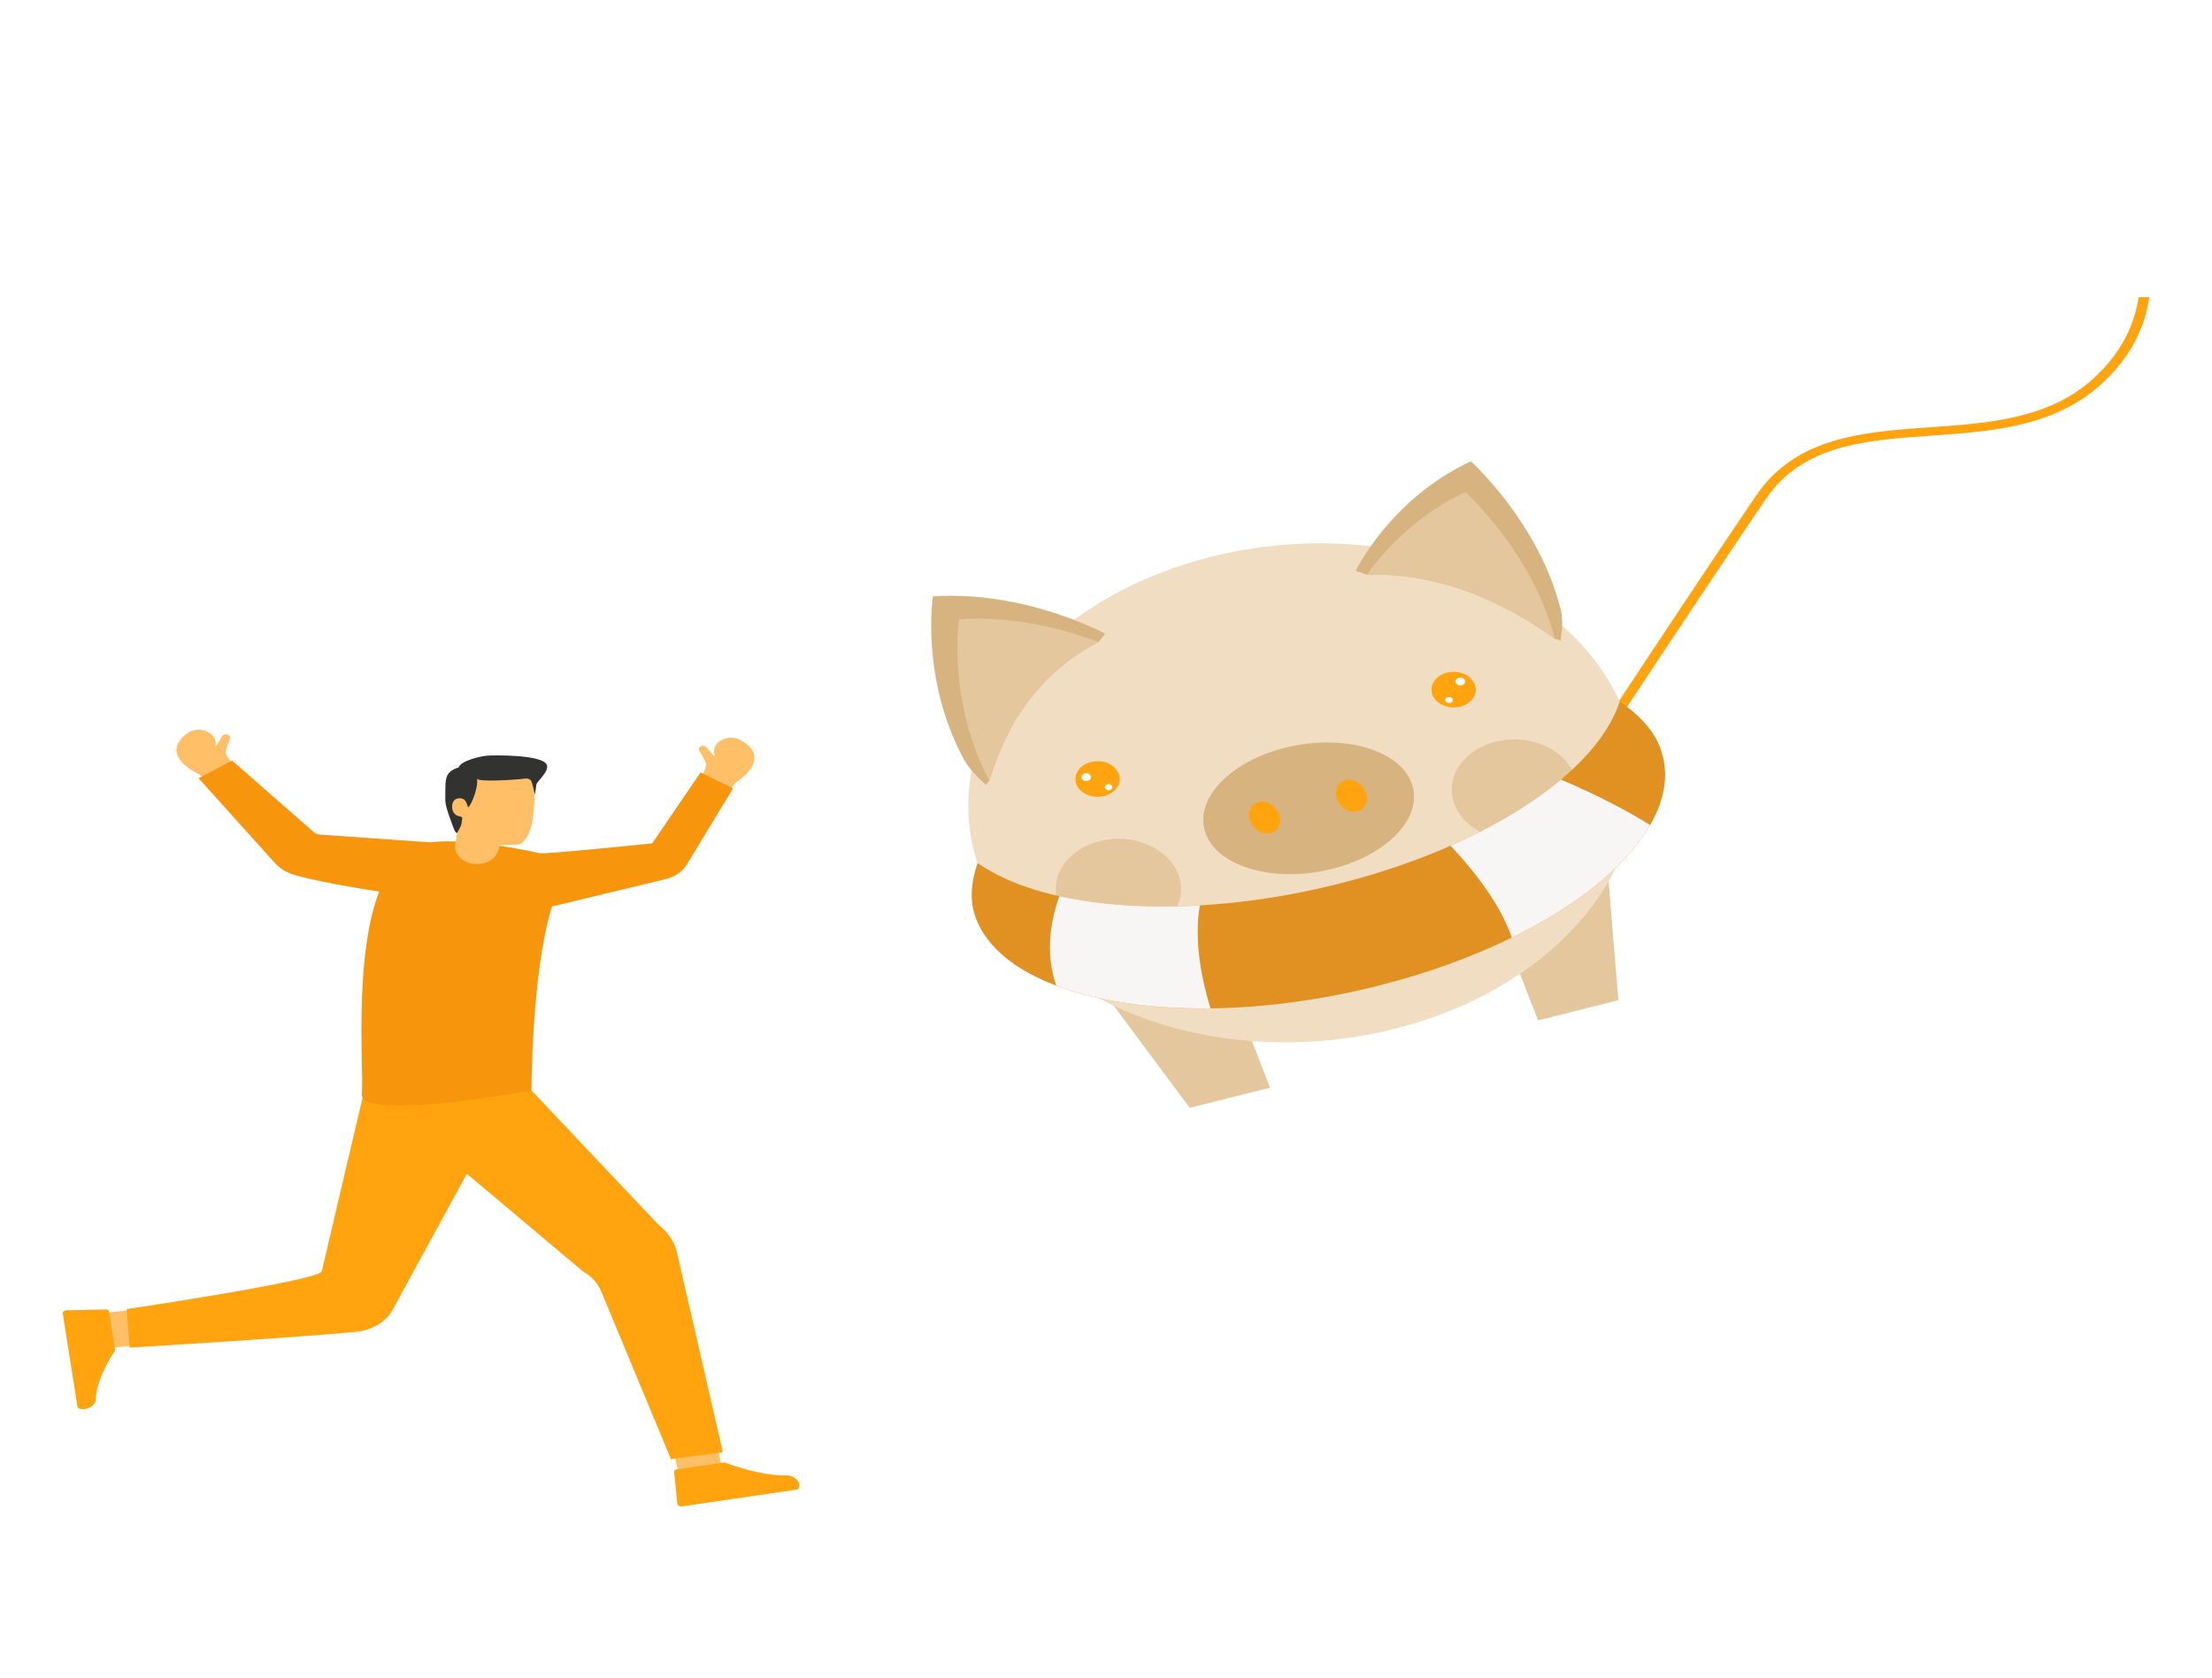 <svg width="141" height="107" viewBox="0 0 141 107" fill="none" xmlns="http://www.w3.org/2000/svg">
<g clip-path="url(#clip0_164_2503)" filter="url(#filter0_d_164_2503)">
<path d="M137 14.946C136.742 16.792 135.878 18.743 133.915 20.518C130.918 23.229 126.946 23.506 123.108 23.778C118.892 24.075 114.909 24.352 112.545 27.839C107.97 34.588 102.749 42.534 102.699 42.615L102.106 42.361C102.159 42.283 107.381 34.332 111.955 27.58C114.49 23.84 118.841 23.536 123.048 23.24C126.759 22.981 130.593 22.712 133.413 20.16C135.245 18.503 136.065 16.679 136.323 14.946H137Z" fill="#FFA30F"/>
<path d="M102.457 51.227L103.16 59.775L98.04 61.061L96.126 56.128L102.457 51.227Z" fill="#E5C79D"/>
<path d="M70.369 59.284L75.835 66.637L80.954 65.351L79.04 60.418L70.369 59.284Z" fill="#E5C79D"/>
<path d="M88.873 61.605C100.192 58.763 106.753 49.721 103.529 41.408C100.305 33.096 88.516 28.661 77.197 31.503C65.878 34.344 59.316 43.386 62.541 51.699C65.765 60.011 77.554 64.446 88.873 61.605Z" fill="#F1DDC2"/>
<path d="M84.915 51.4C88.531 50.492 90.793 48.027 89.965 45.895C89.138 43.762 85.535 42.769 81.919 43.677C78.302 44.585 76.041 47.05 76.868 49.183C77.695 51.315 81.298 52.308 84.915 51.4Z" fill="#D7B380"/>
<path d="M80.995 49.122C81.499 48.996 81.735 48.448 81.522 47.899C81.308 47.349 80.727 47.007 80.223 47.133C79.719 47.26 79.484 47.807 79.697 48.357C79.91 48.906 80.491 49.249 80.995 49.122Z" fill="#FFA30F"/>
<path d="M86.528 47.733C87.032 47.606 87.268 47.058 87.055 46.509C86.842 45.96 86.26 45.617 85.757 45.744C85.253 45.87 85.017 46.418 85.23 46.967C85.443 47.517 86.024 47.859 86.528 47.733Z" fill="#FFA30F"/>
<path d="M99.481 34.849C99.714 35.799 99.465 36.841 99.465 36.841L99.106 36.723C95.393 34.064 91.443 32.532 87.13 32.64L86.417 32.398C86.417 32.398 88.61 27.807 93.759 25.413C93.758 25.413 98.115 29.345 99.481 34.849Z" fill="#D7B380"/>
<path d="M99.106 36.723C95.393 34.064 91.443 32.532 87.13 32.64C88.256 31.087 90.293 28.829 93.41 27.373C93.41 27.373 97.716 31.263 99.106 36.723Z" fill="#E5C79D"/>
<path d="M61.431 44.404C61.911 45.29 62.853 46.034 62.853 46.034L63.065 45.773C64.238 41.886 66.403 38.819 70.028 36.934L70.443 36.408C70.443 36.408 65.393 33.636 59.466 34.023C59.466 34.024 58.663 39.251 61.431 44.404Z" fill="#D7B380"/>
<path d="M63.065 45.773C64.238 41.886 66.403 38.819 70.028 36.934C68.004 36.172 64.732 35.247 61.139 35.476C61.139 35.476 60.347 40.646 63.065 45.773Z" fill="#E5C79D"/>
<path d="M96.532 49.564C98.736 49.564 100.523 48.126 100.523 46.353C100.523 44.579 98.736 43.142 96.532 43.142C94.327 43.142 92.54 44.579 92.54 46.353C92.54 48.126 94.327 49.564 96.532 49.564Z" fill="#E5C79D"/>
<path d="M92.66 41.108C93.439 41.108 94.071 40.6 94.071 39.973C94.071 39.346 93.439 38.838 92.66 38.838C91.881 38.838 91.249 39.346 91.249 39.973C91.249 40.6 91.881 41.108 92.66 41.108Z" fill="#FFA30F"/>
<path d="M93.176 39.694C93.339 39.653 93.431 39.513 93.379 39.381C93.328 39.249 93.154 39.176 92.991 39.217C92.827 39.258 92.736 39.398 92.787 39.53C92.838 39.662 93.012 39.735 93.176 39.694Z" fill="white"/>
<path d="M92.593 40.576C92.633 40.679 92.562 40.788 92.434 40.82C92.306 40.853 92.17 40.795 92.131 40.692C92.091 40.589 92.162 40.48 92.29 40.448C92.418 40.416 92.554 40.473 92.593 40.576Z" fill="white"/>
<path d="M71.29 55.902C73.494 55.902 75.281 54.464 75.281 52.691C75.281 50.917 73.494 49.48 71.29 49.48C69.086 49.48 67.299 50.917 67.299 52.691C67.299 54.464 69.086 55.902 71.29 55.902Z" fill="#E5C79D"/>
<path d="M69.964 46.807C70.743 46.807 71.375 46.299 71.375 45.672C71.375 45.045 70.743 44.537 69.964 44.537C69.184 44.537 68.552 45.045 68.552 45.672C68.552 46.299 69.184 46.807 69.964 46.807Z" fill="#FFA30F"/>
<path d="M69.24 45.8C69.412 45.8 69.55 45.688 69.55 45.55C69.55 45.412 69.412 45.3 69.24 45.3C69.069 45.3 68.93 45.412 68.93 45.55C68.93 45.688 69.069 45.8 69.24 45.8Z" fill="white"/>
<path d="M70.437 46.249C70.477 46.352 70.613 46.41 70.741 46.377C70.869 46.345 70.94 46.236 70.9 46.133C70.86 46.03 70.724 45.973 70.596 46.005C70.469 46.037 70.398 46.146 70.437 46.249Z" fill="white"/>
<path d="M105.81 43.641C106.421 45.217 106.163 46.918 105.187 48.608C103.713 51.17 100.593 53.716 96.368 55.783C93.862 57.009 90.968 58.068 87.798 58.864C84.114 59.789 80.483 60.254 77.161 60.295C73.356 60.342 69.952 59.839 67.328 58.846C64.758 57.875 62.938 56.435 62.221 54.586C61.779 53.447 61.901 52.247 62.312 51.029C63.687 51.964 65.392 52.673 67.526 53.141C70.118 53.711 73.181 53.92 76.486 53.729C79.287 53.569 82.264 53.121 85.277 52.365C87.881 51.711 90.299 50.88 92.467 49.923C95.272 48.688 97.659 47.246 99.498 45.707C101.423 44.098 102.682 42.416 103.247 40.734C104.446 41.547 105.368 42.502 105.81 43.641Z" fill="#E09122"/>
<path d="M76.485 53.728C76.077 56.039 76.641 58.605 77.161 60.294C73.355 60.342 69.951 59.838 67.327 58.846C66.586 56.684 67.009 54.578 67.526 53.141C70.118 53.711 73.181 53.92 76.485 53.728ZM105.187 48.608C103.713 51.17 100.593 53.716 96.368 55.783C95.652 53.701 94.046 51.612 92.466 49.923C95.271 48.688 97.658 47.246 99.497 45.706C102.006 46.771 103.873 47.788 105.187 48.608Z" fill="#F7F6F5"/>
<path d="M8.921 79.474L5.739 79.8L6.094 82.039L9.275 81.713L8.921 79.474Z" fill="#FFBF66"/>
<path d="M4.002 79.761L4.94 85.695C4.954 85.784 5.049 85.828 5.179 85.843C5.672 85.903 6.105 85.572 6.112 85.171C6.124 84.432 6.558 83.28 7.314 82.146C7.331 82.119 7.339 82.088 7.334 82.058L6.948 79.62C6.936 79.544 6.854 79.487 6.759 79.489L4.228 79.546C4.09 79.55 3.984 79.65 4.002 79.761Z" fill="#FFA30F"/>
<path d="M42.841 88.109L43.414 90.647L46.175 90.243L45.601 87.705L42.841 88.109Z" fill="#FFBF66"/>
<path d="M43.457 92.05L50.772 90.98C50.882 90.964 50.93 90.885 50.943 90.78C50.991 90.381 50.556 90.051 50.058 90.067C49.141 90.097 47.687 89.808 46.239 89.262C46.205 89.249 46.166 89.245 46.129 89.251L43.124 89.69C43.03 89.704 42.964 89.773 42.971 89.85L43.177 91.88C43.19 91.991 43.319 92.07 43.457 92.05ZM46.077 88.59L43.11 75.675C42.924 75.087 42.543 74.55 42.006 74.123L33.881 65.527L23.246 65.418L20.511 77.058C20.317 77.658 8.073 79.468 8.073 79.468L8.265 81.925C8.265 81.925 18.54 81.315 22.687 80.918C23.719 80.819 24.599 80.295 25.017 79.53L29.759 70.841L37.142 77.05C37.693 77.365 38.105 77.813 38.319 78.329L42.768 89.037L46.077 88.59Z" fill="#FFA30F"/>
<path d="M44.616 45.767L46.434 46.452L46.926 45.881C46.926 45.881 49.349 44.382 47.219 43.195C46.389 42.733 45.282 43.356 45.55 44.139C45.554 44.15 45.558 44.161 45.562 44.172C45.572 44.199 45.528 44.217 45.508 44.194L45.025 43.643C44.943 43.549 44.783 43.525 44.664 43.588C44.555 43.646 44.515 43.759 44.57 43.855L44.942 44.499C45.025 44.643 45.035 44.808 44.97 44.958L44.616 45.767Z" fill="#FFBF66"/>
<path d="M33.877 65.525C33.877 65.525 22.877 67.568 23.062 65.732C23.248 63.895 22.082 52.707 26.156 50.092C27.745 49.072 32.982 50.071 34.41 50.404C34.721 50.477 41.573 49.775 41.573 49.775L44.655 45.252L46.723 46.271L43.767 51.145C43.503 51.58 43.025 51.907 42.448 52.047L35.181 53.801C35.166 53.838 35.16 53.883 35.146 53.919C33.879 58.156 33.877 65.525 33.877 65.525Z" fill="#F7960D"/>
<path d="M31.77 50.204C31.818 50.022 31.852 49.891 31.852 49.891C31.852 49.891 32.996 49.87 33.112 49.84C33.343 49.781 33.768 49.235 33.9 48.546C34.032 47.857 34.071 47.149 34.084 46.856C34.097 46.563 34.15 45.383 32.861 44.832C31.572 44.281 29.727 44.672 29.112 45.709C28.497 46.745 28.588 47.596 28.797 47.946C29.007 48.296 29.134 48.891 29.132 49.118C29.132 49.206 29.083 49.488 29.022 49.798C28.91 50.379 29.373 50.931 30.084 51.065C30.847 51.209 31.607 50.821 31.77 50.204Z" fill="#FFBF66"/>
<path d="M29.658 47.055C29.746 47.187 29.844 47.483 29.844 47.483C30.084 47.301 30.544 46.006 30.389 45.639C30.448 45.885 32.87 45.723 33.502 45.64C33.634 45.623 33.799 45.678 33.861 45.793C33.929 45.917 34.062 46.501 34.088 46.652C34.142 46.441 34.159 46.234 34.191 46.021C34.222 45.819 35.113 45.118 34.819 44.704C34.39 44.102 31.41 44.151 31.047 44.181C30.649 44.214 29.38 44.494 29.233 44.934C28.767 45.083 28.432 45.277 28.399 45.962C28.384 46.291 28.385 46.625 28.384 46.956C28.382 47.284 28.487 47.57 28.584 47.888C28.668 48.159 28.779 48.423 28.873 48.691C28.89 48.738 29.02 49.13 29.131 49.109C29.15 49.105 29.316 48.782 29.357 48.7C29.421 48.569 29.431 48.431 29.449 48.294C29.456 48.242 29.477 48.183 29.453 48.133C29.415 48.055 29.301 48.057 29.217 48.032C28.951 47.953 28.838 47.724 28.822 47.511C28.804 47.282 28.855 46.985 29.176 46.909C29.343 46.869 29.543 46.917 29.642 47.035C29.648 47.041 29.653 47.048 29.658 47.055Z" fill="#323231"/>
<path d="M14.985 44.981L13.324 45.888L12.726 45.388C12.726 45.388 10.039 44.215 11.91 42.773C12.639 42.211 13.854 42.686 13.743 43.493C13.742 43.504 13.74 43.516 13.738 43.527C13.734 43.555 13.781 43.566 13.796 43.541L14.165 42.936C14.227 42.833 14.38 42.788 14.511 42.835C14.63 42.878 14.692 42.985 14.656 43.087L14.415 43.771C14.361 43.924 14.384 44.087 14.478 44.227L14.985 44.981Z" fill="#FFBF66"/>
<path d="M28.493 53.472C28.493 53.472 21.409 52.568 18.767 51.785C18.257 51.634 17.824 51.362 17.505 51.008L12.658 45.623L14.794 44.495L19.998 49.054C20.104 49.147 20.249 49.204 20.405 49.215L27.417 49.709L28.493 53.472Z" fill="#F7960D"/>
</g>
<defs>
<filter id="filter0_d_164_2503" x="0" y="0" width="141" height="115" filterUnits="userSpaceOnUse" color-interpolation-filters="sRGB">
<feFlood flood-opacity="0" result="BackgroundImageFix"/>
<feColorMatrix in="SourceAlpha" type="matrix" values="0 0 0 0 0 0 0 0 0 0 0 0 0 0 0 0 0 0 127 0" result="hardAlpha"/>
<feOffset dy="4"/>
<feGaussianBlur stdDeviation="2"/>
<feComposite in2="hardAlpha" operator="out"/>
<feColorMatrix type="matrix" values="0 0 0 0 0 0 0 0 0 0 0 0 0 0 0 0 0 0 0.25 0"/>
<feBlend mode="normal" in2="BackgroundImageFix" result="effect1_dropShadow_164_2503"/>
<feBlend mode="normal" in="SourceGraphic" in2="effect1_dropShadow_164_2503" result="shape"/>
</filter>
<clipPath id="clip0_164_2503">
<rect width="133" height="107" fill="white" transform="translate(4)"/>
</clipPath>
</defs>
</svg>
